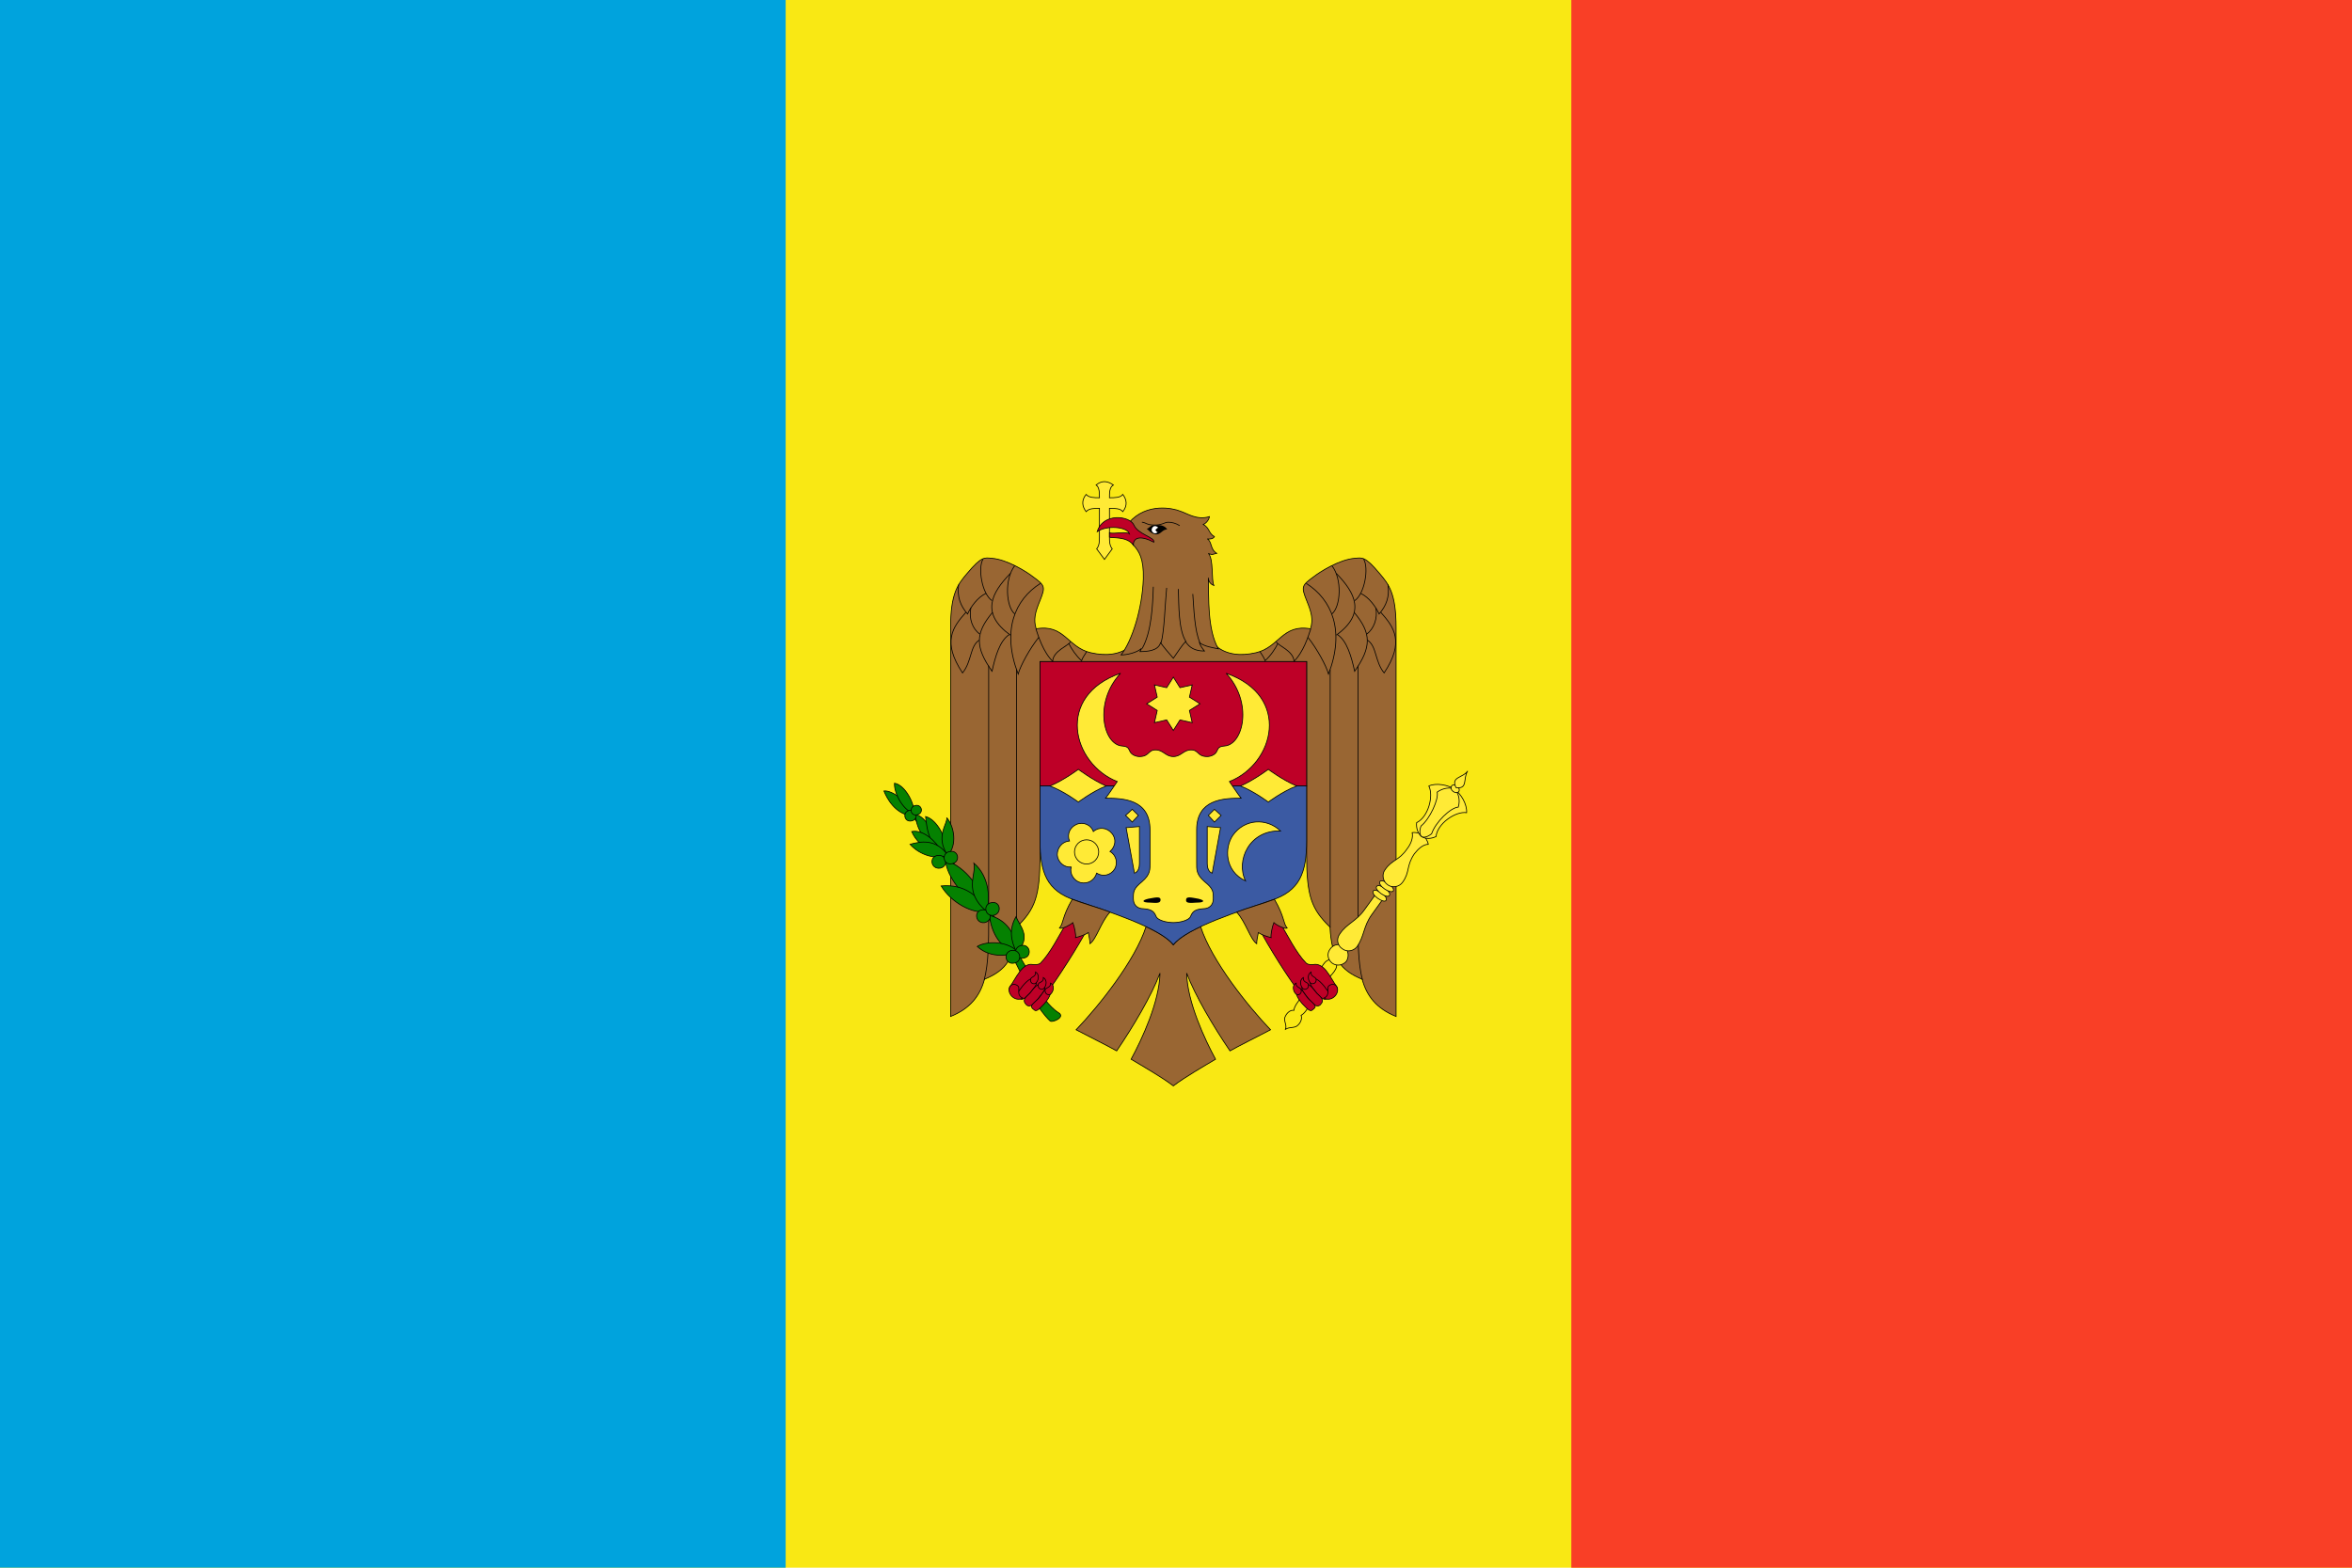<?xml version="1.0" encoding="UTF-8" standalone="no"?>
<svg
   xmlns:dc="http://purl.org/dc/elements/1.1/"
   xmlns:cc="http://web.resource.org/cc/"
   xmlns:rdf="http://www.w3.org/1999/02/22-rdf-syntax-ns#"
   xmlns:svg="http://www.w3.org/2000/svg"
   xmlns="http://www.w3.org/2000/svg"
   xmlns:sodipodi="http://sodipodi.sourceforge.net/DTD/sodipodi-0.dtd"
   xmlns:inkscape="http://www.inkscape.org/namespaces/inkscape"
   version="1.0"
   width="1062.992"
   height="708.661"
   id="svg15101"
   sodipodi:version="0.32"
   inkscape:version="0.45"
   sodipodi:docname="Flag_of_Moldova.svg"
   sodipodi:docbase="/home/divanov"
   inkscape:output_extension="org.inkscape.output.svg.inkscape"
   sodipodi:modified="true">
  <defs
     id="defs15218" />
  <sodipodi:namedview
     inkscape:window-height="755"
     inkscape:window-width="1280"
     inkscape:pageshadow="2"
     inkscape:pageopacity="0.0"
     guidetolerance="10.0"
     gridtolerance="10.0"
     objecttolerance="10.0"
     borderopacity="1.0"
     bordercolor="#666666"
     pagecolor="#ffffff"
     id="base"
     width="300mm"
     height="200mm"
     inkscape:zoom="0.5629299"
     inkscape:cx="629.83906"
     inkscape:cy="325.26278"
     inkscape:window-x="-5"
     inkscape:window-y="-5"
     inkscape:current-layer="svg15101" />
  <rect
     id="rect2182"
     style="fill:#f9e814;fill-opacity:1;fill-rule:evenodd;stroke:none;stroke-width:1;stroke-linecap:round;stroke-linejoin:round;stroke-miterlimit:4;stroke-dasharray:none;stroke-dashoffset:1;stroke-opacity:1"
     y="1.284621e-05"
     x="0"
     height="710.267"
     width="1065.25" />
  <rect
     id="rect1307"
     style="fill:#00a3dd;fill-opacity:1;fill-rule:evenodd;stroke:none;stroke-width:1;stroke-linecap:round;stroke-linejoin:round;stroke-miterlimit:4;stroke-dasharray:none;stroke-dashoffset:1;stroke-opacity:1"
     y="3.8146973e-06"
     x="0"
     height="710.267"
     width="355.083" />
  <rect
     id="rect2184"
     style="fill:#f93f26;fill-opacity:1;fill-rule:evenodd;stroke:none;stroke-width:1;stroke-linecap:round;stroke-linejoin:round;stroke-miterlimit:4;stroke-dasharray:none;stroke-dashoffset:1;stroke-opacity:1"
     y="3.8146973e-06"
     x="710.167"
     height="710.267"
     width="355.083" />
  <g
     id="g3401"
     transform="matrix(2.205,0,0,2.205,-130.08,23.543)">
    <path
       id="21211408"
       style="fill:#ffea36;stroke:#000000;stroke-width:0.155"
       d="M 286.395,91.368 C 287.419,91.368 288.672,91.368 289.127,90.684 C 289.924,91.709 290.152,92.961 289.127,94.214 C 288.672,93.531 287.419,93.531 286.395,93.531 L 286.395,99.451 C 286.395,100.248 286.395,101.159 286.964,101.842 L 285.37,104.005 L 283.776,101.842 C 284.345,101.159 284.345,100.248 284.345,99.451 L 284.345,93.531 C 283.321,93.531 282.182,93.531 281.613,94.214 C 280.816,93.189 280.588,91.937 281.613,90.684 C 282.182,91.368 283.321,91.368 284.345,91.368 C 284.345,90.343 284.345,89.204 283.662,88.749 C 284.915,87.724 286.053,87.952 287.192,88.749 C 286.395,89.204 286.395,90.343 286.395,91.368 z " />
    <path
       id="21211320"
       style="fill:#996633;fill-opacity:1;stroke:#000000;stroke-width:0.155"
       d="M 299.488,211.937 C 301.878,210.115 305.863,207.838 308.14,206.472 C 305.977,202.487 302.334,194.745 302.22,188.825 C 303.928,193.379 307.685,199.755 311.101,204.764 C 312.694,203.853 316.793,201.804 319.412,200.438 C 314.744,195.542 307.343,186.32 305.066,179.261 C 303.017,180.286 300.626,181.538 299.488,183.018 C 298.349,181.538 295.958,180.286 293.909,179.261 C 291.632,186.32 284.231,195.542 279.563,200.438 C 282.182,201.804 286.281,203.853 287.875,204.764 C 291.29,199.755 295.047,193.379 296.755,188.825 C 296.641,194.745 292.998,202.487 290.835,206.472 C 293.112,207.838 297.097,210.115 299.488,211.937 z " />
    <path
       id="21211232"
       style="fill:#996633;fill-opacity:1;stroke:#000000;stroke-width:0.155"
       d="M 272.163,124.954 C 272.163,124.954 272.163,156.035 272.163,164.574 C 272.163,173.113 271.138,175.732 267.381,179.375 C 267.04,185.751 265.218,188.256 260.778,190.077 C 259.867,193.493 257.818,196.111 253.833,197.705 C 253.833,197.705 253.833,135.542 253.833,118.009 C 253.833,110.95 255.313,109.128 257.249,106.851 C 260.209,103.322 260.778,103.664 262.258,103.777 C 265.446,104.005 269.545,106.624 270.683,107.535 C 273.188,109.356 273.302,109.584 272.163,112.43 C 271.138,114.935 270.797,116.301 271.366,118.237 C 277.173,117.212 277.742,121.994 282.524,123.132 C 289.355,124.726 293.226,121.083 293.909,114.935 L 305.066,114.935 C 305.749,121.083 309.62,124.726 316.452,123.132 C 321.233,121.994 321.803,117.212 327.609,118.237 C 328.178,116.301 327.837,114.935 326.812,112.43 C 325.674,109.584 325.787,109.356 328.292,107.535 C 329.431,106.624 333.529,104.005 336.717,103.777 C 338.197,103.664 338.767,103.322 341.727,106.851 C 343.662,109.128 345.142,110.95 345.142,118.009 C 345.142,135.542 345.142,197.705 345.142,197.705 C 341.157,196.111 339.108,193.493 338.197,190.077 C 333.757,188.256 331.935,185.751 331.594,179.375 C 327.837,175.732 326.812,173.113 326.812,164.574 C 326.812,156.035 326.812,124.954 326.812,124.954 L 272.163,124.954 z " />
    <path
       id="21211144"
       style="fill:#996633;fill-opacity:1;stroke:#000000;stroke-width:0.155"
       d="M 308.71,122.335 C 307.571,122.108 305.977,121.88 304.839,121.083 C 305.066,121.766 305.408,122.221 305.863,122.791 C 303.928,122.791 302.789,122.108 301.992,120.855 C 301.309,121.538 300.285,123.132 299.488,124.271 C 298.463,123.132 297.438,121.88 296.869,121.083 C 296.414,122.791 294.023,122.905 292.656,122.905 C 292.77,122.677 292.884,122.449 292.998,122.221 C 292.087,123.132 289.924,123.588 288.786,123.588 C 291.063,120.627 293.112,114.138 293.34,107.99 C 293.453,103.777 292.429,102.297 291.29,101.045 C 290.721,100.476 290.266,96.719 290.379,96.491 C 294.023,92.278 299.488,93.531 300.854,94.1 C 302.334,94.555 304.269,96.035 306.888,95.238 C 306.774,95.922 306.205,96.605 305.636,96.832 C 307.002,97.629 306.66,98.654 307.913,99.337 C 307.685,99.793 306.888,99.906 306.433,99.793 C 307.457,100.362 307.002,101.956 308.368,102.753 C 307.799,102.867 307.457,103.208 306.66,102.753 C 307.799,104.005 307.23,108.218 307.799,109.356 C 307.457,109.242 306.66,108.787 306.66,107.762 C 306.774,111.747 306.433,118.35 308.71,122.335 z " />
    <path
       id="21210968"
       style="fill:none;stroke:#000000;stroke-width:0.155;stroke-linecap:round"
       d="M 293.112,96.377 C 293.909,96.491 294.137,96.946 295.389,96.946 C 297.097,97.06 297.666,96.377 298.463,96.377 C 299.146,96.377 300.057,96.605 300.74,97.06" />
    <g
       id="g2603"
       transform="matrix(0.114,0,0,0.114,299.488,87.838)">
      <path
         id="21210792"
         style="fill:none;stroke:#000000;stroke-width:1.36"
         d="M -36,191 C -37,223 -39,272 -56,302" />
      <path
         id="21210704"
         style="fill:none;stroke:#000000;stroke-width:1.36"
         d="M -12,193 C -15,223 -16,270 -22,292" />
      <path
         id="21210616"
         style="fill:none;stroke:#000000;stroke-width:1.36"
         d="M 9,195 C 10,224 9,269 23,290" />
      <path
         id="21210528"
         style="fill:none;stroke:#000000;stroke-width:1.36"
         d="M 35,204 C 37,231 38,270 48,292" />
    </g>
    <g
       id="g2609"
       transform="matrix(0.114,0,0,0.114,299.488,87.838)">
      <path
         id="21210352"
         style="fill:none;stroke:#000000;stroke-width:1.36"
         d="M -282,804 C -282,797 -282,789 -282,781 C -282,708 -282,340 -282,340" />
      <path
         id="21210264"
         style="fill:none;stroke:#000000;stroke-width:1.36"
         d="M -340,898 C -332,867 -332,830 -332,784 C -332,707 -332,333 -332,333" />
      <path
         id="21210176"
         style="fill:none;stroke:#000000;stroke-width:1.36"
         d="M -239,185 C -285,214 -309,270 -279,348 C -275,333 -258,302 -242,282" />
      <path
         id="21210088"
         style="fill:none;stroke:#000000;stroke-width:1.36"
         d="M -217,325 C -216,306 -188,297 -185,290" />
      <path
         id="21210000"
         style="fill:none;stroke:#000000;stroke-width:1.36"
         d="M -188,293 C -183,303 -175,315 -165,324 C -163,318 -159,313 -156,308" />
      <path
         id="21209912"
         style="fill:none;stroke:#000000;stroke-width:1.36"
         d="M -285,153 C -304,177 -301,227 -285,240" />
      <path
         id="21209824"
         style="fill:none;stroke:#000000;stroke-width:1.36"
         d="M -293,167 C -327,202 -347,239 -293,278" />
      <path
         id="21209736"
         style="fill:none;stroke:#000000;stroke-width:1.36"
         d="M -342,141 C -352,157 -344,204 -326,216" />
      <path
         id="21209648"
         style="fill:none;stroke:#000000;stroke-width:1.36"
         d="M -386,187 C -389,209 -383,225 -370,240 C -364,227 -352,210 -337,203" />
      <path
         id="21209560"
         style="fill:none;stroke:#000000;stroke-width:1.36"
         d="M -325,237 C -357,275 -356,300 -326,343 C -320,316 -312,288 -295,277" />
      <path
         id="21209472"
         style="fill:none;stroke:#000000;stroke-width:1.36"
         d="M -364,229 C -368,248 -361,267 -348,276" />
      <path
         id="21209384"
         style="fill:none;stroke:#000000;stroke-width:1.36"
         d="M -373,237 C -397,264 -416,290 -379,346 C -362,325 -366,298 -349,287" />
      <path
         id="21209296"
         style="fill:none;stroke:#000000;stroke-width:1.36"
         d="M -247,267 C -243,279 -234,309 -216,326" />
    </g>
    <g
       id="g2624"
       transform="matrix(0.114,0,0,0.114,299.488,87.838)">
      <path
         id="21209120"
         style="fill:none;stroke:#000000;stroke-width:1.36"
         d="M 282,804 C 282,797 282,789 282,781 C 282,708 282,340 282,340" />
      <path
         id="21209032"
         style="fill:none;stroke:#000000;stroke-width:1.36"
         d="M 340,898 C 332,867 332,830 332,784 C 332,707 332,333 332,333" />
      <path
         id="21208944"
         style="fill:none;stroke:#000000;stroke-width:1.36"
         d="M 239,185 C 285,214 309,270 279,348 C 275,333 258,302 242,282" />
      <path
         id="21208856"
         style="fill:none;stroke:#000000;stroke-width:1.36"
         d="M 217,325 C 216,306 188,297 185,290" />
      <path
         id="21208768"
         style="fill:none;stroke:#000000;stroke-width:1.36"
         d="M 188,293 C 183,303 175,315 165,324 C 163,318 159,313 156,308" />
      <path
         id="21208680"
         style="fill:none;stroke:#000000;stroke-width:1.36"
         d="M 285,153 C 304,177 301,227 285,240" />
      <path
         id="21208592"
         style="fill:none;stroke:#000000;stroke-width:1.36"
         d="M 293,167 C 327,202 347,239 293,278" />
      <path
         id="21208504"
         style="fill:none;stroke:#000000;stroke-width:1.36"
         d="M 342,141 C 352,157 344,204 326,216" />
      <path
         id="21208416"
         style="fill:none;stroke:#000000;stroke-width:1.36"
         d="M 386,187 C 389,209 383,225 370,240 C 364,227 352,210 337,203" />
      <path
         id="21208328"
         style="fill:none;stroke:#000000;stroke-width:1.36"
         d="M 325,237 C 357,275 356,300 326,343 C 320,316 312,288 295,277" />
      <path
         id="21208240"
         style="fill:none;stroke:#000000;stroke-width:1.36"
         d="M 364,229 C 368,248 360,267 348,276" />
      <path
         id="21208152"
         style="fill:none;stroke:#000000;stroke-width:1.36"
         d="M 373,237 C 397,264 416,290 379,346 C 362,325 366,298 349,287" />
      <path
         id="21208064"
         style="fill:none;stroke:#000000;stroke-width:1.36"
         d="M 247,267 C 243,279 234,309 216,326" />
    </g>
    <path
       id="21207976"
       style="fill:#be0027;fill-opacity:1;stroke:#000000;stroke-width:0.155"
       d="M 272.163,150.457 C 272.163,139.527 272.163,124.954 272.163,124.954 L 326.812,124.954 C 326.812,124.954 326.812,139.527 326.812,150.457 L 272.163,150.457 z " />
    <path
       id="21207888"
       style="fill:#3b5aa3;fill-opacity:1;stroke:#000000;stroke-width:0.155"
       d="M 326.812,150.457 C 326.812,155.808 326.812,160.362 326.812,161.614 C 326.812,168.218 325.446,171.975 319.526,173.91 C 313.491,175.96 302.22,179.489 299.488,183.019 C 296.755,179.489 285.484,175.96 279.45,173.91 C 273.529,171.975 272.163,168.218 272.163,161.614 C 272.163,160.362 272.163,155.808 272.163,150.457 L 326.812,150.457 z " />
    <path
       id="21207712"
       style="fill:#ffea36;stroke:#000000;stroke-width:0.155"
       d="M 299.488,178.464 C 300.854,178.464 302.675,178.009 303.017,177.212 C 303.359,176.415 303.7,175.732 305.636,175.618 C 306.774,175.618 307.685,174.935 307.685,173.569 C 307.685,172.089 307.685,171.519 305.863,170.039 C 304.156,168.559 304.269,167.535 304.269,166.168 C 304.269,164.802 304.269,160.817 304.269,159.451 C 304.269,153.189 309.734,152.961 313.378,152.961 C 312.581,151.937 311.784,150.684 310.987,149.546 C 320.209,145.903 323.738,132.013 310.304,127.345 C 315.882,133.379 313.833,142.032 309.962,142.259 C 308.596,142.373 308.71,142.829 308.368,143.398 C 308.026,144.081 307.116,144.423 306.433,144.423 C 304.383,144.423 304.725,143.056 303.131,143.056 C 301.537,143.056 301.082,144.423 299.488,144.423 C 297.894,144.423 297.438,143.056 295.844,143.056 C 294.25,143.056 294.592,144.423 292.543,144.423 C 291.86,144.423 290.949,144.081 290.607,143.398 C 290.266,142.829 290.379,142.373 289.013,142.259 C 285.142,142.032 283.093,133.379 288.672,127.345 C 275.237,132.013 278.767,145.903 287.989,149.546 C 287.192,150.684 286.395,151.937 285.598,152.961 C 289.241,152.961 294.706,153.189 294.706,159.451 C 294.706,160.817 294.706,164.802 294.706,166.168 C 294.706,167.535 294.82,168.559 293.112,170.039 C 291.29,171.519 291.29,172.089 291.29,173.569 C 291.29,174.935 292.201,175.618 293.34,175.618 C 295.275,175.732 295.617,176.415 295.958,177.212 C 296.3,178.009 298.121,178.464 299.488,178.464 z " />
    <path
       id="21207624"
       style="fill:#ffea36;stroke:#000000;stroke-width:0.155;stroke-miterlimit:4;stroke-dasharray:none"
       d="M 278.539,167.079 C 277.059,167.193 275.806,166.054 275.693,164.574 C 275.693,163.094 276.717,161.842 278.197,161.728 C 277.628,160.362 278.311,158.882 279.677,158.312 C 281.044,157.743 282.637,158.426 283.093,159.793 C 284.231,158.768 285.939,158.996 286.85,160.134 C 287.875,161.273 287.647,162.867 286.508,163.891 C 287.761,164.574 288.216,166.282 287.419,167.535 C 286.622,168.787 285.028,169.128 283.776,168.331 C 283.321,169.812 281.954,170.609 280.474,170.267 C 279.108,169.925 278.197,168.445 278.539,167.079 z " />
    <path
       id="21207536"
       style="fill:#ffea36;stroke:#000000;stroke-width:0.155"
       d="M 321.461,159.679 C 318.615,156.946 314.061,157.174 311.67,160.59 C 309.962,163.094 309.962,167.876 314.288,169.925 C 312.239,165.713 315.085,159.451 321.461,159.679 z " />
    <path
       id="21207448"
       style="fill:#ffea36;stroke:#000000;stroke-width:0.155"
       d="M 299.488,128.142 L 300.854,130.305 L 303.359,129.736 L 302.789,132.24 L 304.952,133.607 L 302.789,134.973 L 303.359,137.478 L 300.854,136.908 L 299.488,139.072 L 298.121,136.908 L 295.617,137.478 L 296.186,134.973 L 294.023,133.607 L 296.186,132.24 L 295.617,129.736 L 298.121,130.305 L 299.488,128.142 z " />
    <path
       id="21207360"
       style="fill:#ffea36;stroke:#000000;stroke-width:0.155"
       d="M 292.543,158.768 C 292.543,159.906 292.543,165.599 292.543,166.396 C 292.543,167.079 292.315,168.104 291.518,168.331 L 289.81,158.996 L 292.543,158.768 z " />
    <path
       id="21207272"
       style="fill:#ffea36;stroke:#000000;stroke-width:0.155"
       d="M 291.063,157.857 L 292.315,156.491 L 291.063,155.238 L 289.696,156.491 L 291.063,157.857 z " />
    <path
       id="21207184"
       style="fill:#ffea36;stroke:#000000;stroke-width:0.155"
       d="M 306.433,158.768 C 306.433,159.906 306.433,165.599 306.433,166.396 C 306.433,167.079 306.66,168.104 307.457,168.331 L 309.165,158.996 L 306.433,158.768 z " />
    <path
       id="21207096"
       style="fill:#ffea36;stroke:#000000;stroke-width:0.155"
       d="M 307.913,157.857 L 306.66,156.491 L 307.913,155.238 L 309.279,156.491 L 307.913,157.857 z " />
    <path
       id="21207008"
       style="fill:#ffea36;stroke:#000000;stroke-width:0.155"
       d="M 285.712,150.457 C 282.865,151.595 280.019,153.758 280.019,153.758 C 280.019,153.758 277.173,151.595 274.212,150.457 C 277.173,149.204 280.019,147.041 280.019,147.041 C 280.019,147.041 282.865,149.204 285.712,150.457 z " />
    <path
       id="21206920"
       style="fill:#ffea36;stroke:#000000;stroke-width:0.155"
       d="M 313.264,150.457 C 316.11,151.595 318.956,153.758 318.956,153.758 C 318.956,153.758 321.803,151.595 324.763,150.457 C 321.803,149.204 318.956,147.041 318.956,147.041 C 318.956,147.041 316.11,149.204 313.264,150.457 z " />
    <path
       id="21206744"
       style="fill:#be0027;fill-opacity:1;stroke:#000000;stroke-width:0.155"
       d="M 291.29,101.045 C 291.29,99.565 292.657,98.996 295.503,100.476 C 295.731,99.451 292.201,98.882 291.404,96.946 C 290.493,95.011 285.028,94.442 283.89,98.313 C 285.825,96.946 290.038,97.288 290.493,98.768 C 289.81,98.199 287.192,98.882 286.395,98.54 L 286.395,99.451 C 286.85,99.679 289.924,99.223 291.29,101.045 z " />
    <path
       id="21206832"
       style="fill:#000000"
       d="M 298.235,97.857 C 297.666,96.946 296.641,96.946 295.731,96.946 C 294.592,97.06 294.592,97.629 294.023,97.743 C 294.478,97.971 294.82,98.768 295.958,98.882 C 296.983,98.882 297.211,97.857 298.235,97.857 z " />
    <path
       id="21206656"
       style="fill:#ffffff"
       d="M 296.3,98.426 C 296.186,98.54 295.958,98.654 295.731,98.654 C 295.389,98.654 295.047,98.313 295.047,97.971 C 295.047,97.516 295.389,97.174 295.731,97.174 C 295.958,97.174 296.186,97.288 296.414,97.516 C 296.072,97.516 295.958,97.971 295.731,97.971 C 295.958,97.971 295.958,98.426 296.3,98.426 z " />
    <path
       id="21206480"
       style="fill:#058101;fill-opacity:1;stroke:#000000;stroke-width:0.155"
       d="M 270.797,190.419 C 271.935,192.81 274.099,195.77 275.92,196.908 C 277.514,197.819 274.668,199.072 274.212,198.616 C 273.188,197.705 271.025,194.859 269.886,192.354 C 266.926,185.637 262.827,178.578 259.753,175.276 C 256.679,172.089 248.368,158.996 245.522,156.149 C 244.611,155.352 244.383,153.417 247.23,157.06 C 250.076,160.703 259.526,172.999 262.03,176.187 C 264.421,179.489 269.089,186.889 270.797,190.419 z " />
    <path
       id="21206392"
       style="fill:#058101;fill-opacity:1;stroke:#000000;stroke-width:0.155"
       d="M 240.171,151.481 C 240.74,152.848 242.334,156.149 245.863,156.605 C 245.294,153.531 241.651,151.254 240.171,151.481 z " />
    <path
       id="21206304"
       style="fill:#058101;fill-opacity:1;stroke:#000000;stroke-width:0.155"
       d="M 242.334,149.887 C 242.22,151.709 243.814,155.238 246.319,156.149 C 246.546,154.1 244.497,150.229 242.334,149.887 z " />
    <path
       id="21206216"
       style="fill:#058101;fill-opacity:1;stroke:#000000;stroke-width:0.155"
       d="M 246.66,156.263 C 246.66,158.768 248.368,161.956 250.759,162.639 C 250.759,160.362 248.823,156.832 246.66,156.263 z " />
    <path
       id="21206128"
       style="fill:#058101;fill-opacity:1;stroke:#000000;stroke-width:0.155"
       d="M 253.264,164.233 C 253.036,161.387 251.214,157.402 248.71,156.719 C 248.937,159.451 249.734,163.891 253.264,164.233 z " />
    <path
       id="21206040"
       style="fill:#058101;fill-opacity:1;stroke:#000000;stroke-width:0.155"
       d="M 245.863,159.793 C 248.254,159.337 250.873,161.842 251.897,163.777 C 247.799,163.208 246.66,161.5 245.863,159.793 z " />
    <path
       id="21205952"
       style="fill:#058101;fill-opacity:1;stroke:#000000;stroke-width:0.155"
       d="M 253.264,164.688 C 250.531,160.817 253.378,157.971 253.036,156.946 C 254.63,158.768 255.199,162.639 253.264,164.688 z " />
    <path
       id="21205864"
       style="fill:#058101;fill-opacity:1;stroke:#000000;stroke-width:0.155"
       d="M 253.264,164.688 C 250.873,161.159 247.571,161.842 245.522,162.411 C 247.571,164.688 250.873,165.599 253.264,164.688 z " />
    <path
       id="21205776"
       style="fill:#058101;fill-opacity:1;stroke:#000000;stroke-width:0.155"
       d="M 252.808,165.713 C 257.135,167.079 260.323,171.861 260.778,175.39 C 256.679,174.024 252.922,168.787 252.808,165.713 z " />
    <path
       id="21205688"
       style="fill:#058101;fill-opacity:1;stroke:#000000;stroke-width:0.155"
       d="M 261.233,176.187 C 259.753,173.113 256.679,170.495 251.897,170.95 C 253.947,174.366 258.387,176.757 261.233,176.187 z " />
    <path
       id="21205600"
       style="fill:#058101;fill-opacity:1;stroke:#000000;stroke-width:0.155"
       d="M 258.615,166.282 C 261.916,169.128 261.916,173.796 261.233,176.187 C 256.338,172.089 259.184,168.559 258.615,166.282 z " />
    <path
       id="21205512"
       style="fill:#058101;fill-opacity:1;stroke:#000000;stroke-width:0.155"
       d="M 261.803,176.984 C 262.144,180.514 264.193,184.157 267.267,184.157 C 267.267,180.514 264.99,177.781 261.803,176.984 z " />
    <path
       id="21205424"
       style="fill:#058101;fill-opacity:1;stroke:#000000;stroke-width:0.155"
       d="M 267.609,184.385 C 264.877,181.88 260.664,182.449 259.298,183.36 C 262.144,185.979 266.129,185.182 267.609,184.385 z " />
    <path
       id="21205336"
       style="fill:#058101;fill-opacity:1;stroke:#000000;stroke-width:0.155"
       d="M 267.381,184.612 C 266.129,182.108 265.787,179.717 267.267,177.212 C 267.723,178.92 270.683,181.311 267.381,184.498" />
    <path
       id="21205248"
       style="fill:#058101;fill-opacity:1;stroke:#000000;stroke-width:0.155"
       d="M 260.323,175.846 C 258.501,176.073 258.956,178.692 260.778,178.464 C 262.6,178.123 262.258,175.618 260.323,175.846 z " />
    <path
       id="21205160"
       style="fill:#058101;fill-opacity:1;stroke:#000000;stroke-width:0.155"
       d="M 262.258,174.366 C 260.436,174.593 260.778,177.212 262.6,176.984 C 264.421,176.643 264.08,174.024 262.258,174.366 z " />
    <path
       id="21205072"
       style="fill:#058101;fill-opacity:1;stroke:#000000;stroke-width:0.155"
       d="M 251.214,164.688 C 249.393,164.916 249.734,167.535 251.67,167.307 C 253.491,166.965 253.036,164.461 251.214,164.688 z " />
    <path
       id="21348792"
       style="fill:#058101;fill-opacity:1;stroke:#000000;stroke-width:0.155"
       d="M 253.719,163.891 C 251.897,164.119 252.239,166.738 254.061,166.396 C 255.882,166.168 255.541,163.55 253.719,163.891 z " />
    <path
       id="21348704"
       style="fill:#058101;fill-opacity:1;stroke:#000000;stroke-width:0.155"
       d="M 245.408,155.466 C 243.928,155.694 244.269,157.857 245.749,157.629 C 247.343,157.402 247.002,155.238 245.408,155.466 z " />
    <path
       id="21348616"
       style="fill:#058101;fill-opacity:1;stroke:#000000;stroke-width:0.155"
       d="M 246.66,154.442 C 245.294,154.669 245.522,156.605 246.888,156.377 C 248.368,156.149 248.026,154.214 246.66,154.442 z " />
    <path
       id="21348528"
       style="fill:#058101;fill-opacity:1;stroke:#000000;stroke-width:0.155"
       d="M 268.406,183.132 C 266.471,183.474 266.926,186.092 268.748,185.751 C 270.569,185.523 270.228,182.905 268.406,183.132 z " />
    <path
       id="21348440"
       style="fill:#058101;fill-opacity:1;stroke:#000000;stroke-width:0.155"
       d="M 266.357,184.157 C 264.535,184.498 264.99,187.117 266.812,186.775 C 268.634,186.548 268.292,183.929 266.357,184.157 z " />
    <path
       id="21348264"
       style="fill:none;stroke:#000000;stroke-width:0.155"
       d="M 332.96,187.117 C 333.074,188.369 331.252,189.736 329.886,191.33 C 328.064,193.607 327.154,196.681 325.674,197.478 C 325.901,198.047 325.674,198.844 325.104,199.413 C 324.421,200.21 323.397,199.755 322.486,200.324 C 322.827,199.299 321.916,198.502 322.486,197.591 C 322.827,196.908 323.51,196.339 324.193,196.453 C 324.421,194.745 326.926,192.81 328.406,190.305 C 329.545,188.597 330.114,186.32 331.48,186.092" />
    <path
       id="21348176"
       style="fill:#ffea36;stroke:#000000;stroke-width:0.155"
       d="M 332.049,186.775 C 332.96,187.459 334.326,187.231 335.009,186.32 C 335.579,185.295 335.351,184.043 334.44,183.36 C 333.529,182.677 332.277,182.905 331.594,183.929 C 330.911,184.84 331.138,186.092 332.049,186.775 z " />
    <path
       id="21348088"
       style="fill:#ffea36;stroke:#000000;stroke-width:0.155"
       d="M 344.231,171.178 L 340.133,176.87 C 338.425,179.261 338.653,181.197 337.173,183.36 C 336.49,184.271 335.123,184.612 334.099,183.815 C 333.074,183.132 332.846,181.766 333.643,180.741 C 335.009,178.692 336.945,178.237 338.653,175.846 L 342.751,170.153 L 344.231,171.178 z " />
    <path
       id="21348000"
       style="fill:#ffea36;stroke:#000000;stroke-width:0.155"
       d="M 340.474,171.975 C 339.905,172.772 342.638,174.593 343.093,173.91 C 343.662,173.113 340.93,171.292 340.474,171.975 z " />
    <path
       id="21347912"
       style="fill:#ffea36;stroke:#000000;stroke-width:0.155"
       d="M 341.157,171.064 C 340.588,171.747 343.321,173.683 343.776,172.886 C 344.345,172.202 341.613,170.267 341.157,171.064 z " />
    <path
       id="21347824"
       style="fill:#ffea36;stroke:#000000;stroke-width:0.155"
       d="M 341.841,170.039 C 341.271,170.836 344.004,172.658 344.573,171.975 C 345.028,171.178 342.296,169.356 341.841,170.039 z " />
    <path
       id="21347736"
       style="fill:#ffea36;stroke:#000000;stroke-width:0.155"
       d="M 343.434,170.722 C 344.345,171.405 345.825,171.178 346.508,170.153 C 347.989,168.104 347.192,166.851 348.899,164.347 C 349.696,163.322 350.721,162.411 351.746,162.411 C 351.632,161.728 351.063,160.817 350.607,160.476 C 350.152,160.134 349.127,159.906 348.444,160.02 C 348.672,161.045 348.216,162.297 347.419,163.322 C 345.712,165.827 344.345,165.485 342.865,167.648 C 342.182,168.559 342.41,170.039 343.434,170.722 z " />
    <path
       id="21347648"
       style="fill:#ffea36;stroke:#000000;stroke-width:0.155"
       d="M 350.379,160.817 C 351.176,161.387 352.429,161.273 353.34,160.817 C 353.567,158.199 357.324,155.58 359.601,155.922 C 359.715,154.214 358.463,152.051 357.097,151.14 C 355.844,150.229 353.34,149.774 351.86,150.457 C 352.884,152.506 351.746,156.832 349.355,157.971 C 349.241,158.996 349.582,160.248 350.379,160.817 z " />
    <path
       id="21347560"
       style="fill:#ffea36;stroke:#000000;stroke-width:0.155"
       d="M 350.379,160.817 C 350.835,161.159 351.746,160.817 352.429,160.248 C 353.226,157.857 356.3,154.897 357.894,154.783 C 358.349,153.303 357.894,151.709 357.097,151.14 C 356.414,150.684 354.82,150.798 353.567,151.709 C 353.909,153.189 352.087,157.174 350.266,158.654 C 349.924,159.451 349.924,160.476 350.379,160.817 z " />
    <path
       id="21347472"
       style="fill:#ffea36;stroke:#000000;stroke-width:0.155"
       d="M 356.527,150.457 C 355.958,151.254 357.438,152.278 358.008,151.595 C 358.463,150.798 356.983,149.774 356.527,150.457 z " />
    <path
       id="21347384"
       style="fill:#ffea36;stroke:#000000;stroke-width:0.155"
       d="M 357.438,150.798 C 359.943,151.14 358.804,148.863 359.829,147.383 C 358.804,148.863 356.3,148.521 357.438,150.798 z " />
    <g
       id="g2695"
       style="fill:#be0027;fill-opacity:1"
       transform="matrix(0.114,0,0,0.114,299.488,87.838)">
      <path
         id="21347120"
         style="fill:#be0027;fill-opacity:1;stroke:#000000;stroke-width:1.36"
         d="M -276,916 C -285,930 -300,918 -293,909 C -289,904 -283,892 -276,883 C -270,875 -263,870 -256,870 C -248,871 -243,871 -239,868 C -221,850 -205,817 -190,792 C -177,773 -149,798 -154,805 C -169,835 -211,900 -226,919 C -234,931 -268,907 -276,916 z " />
      <path
         id="21347032"
         style="fill:#be0027;fill-opacity:1;stroke:#000000;stroke-width:1.36"
         d="M -271,909 C -282,923 -283,926 -277,931 C -272,935 -268,933 -257,921 C -247,908 -243,904 -249,898 C -253,893 -260,896 -271,909 z " />
      <path
         id="21346944"
         style="fill:#be0027;fill-opacity:1;stroke:#000000;stroke-width:1.36"
         d="M -258,922 C -265,929 -273,934 -264,943 C -259,947 -254,945 -244,933 C -234,920 -227,914 -234,908 C -243,900 -252,915 -258,922 z " />
      <path
         id="21346856"
         style="fill:#be0027;fill-opacity:1;stroke:#000000;stroke-width:1.36"
         d="M -243,932 C -254,943 -260,945 -250,952 C -247,955 -243,953 -232,941 C -220,927 -219,919 -223,915 C -230,909 -236,925 -243,932 z " />
    </g>
    <g
       id="g2701"
       style="fill:#be0027;fill-opacity:1"
       transform="matrix(0.114,0,0,0.114,299.488,87.838)">
      <path
         id="21346680"
         style="fill:#be0027;fill-opacity:1;stroke:#000000;stroke-width:1.36"
         d="M 276,916 C 285,930 300,918 293,909 C 289,904 283,892 276,883 C 270,875 263,870 255,870 C 248,871 243,871 239,868 C 221,850 205,817 190,792 C 177,773 149,798 154,805 C 169,835 210,900 226,919 C 234,931 268,907 276,916 z " />
      <path
         id="21346592"
         style="fill:#be0027;fill-opacity:1;stroke:#000000;stroke-width:1.36"
         d="M 271,909 C 282,923 283,926 277,931 C 272,935 268,933 257,921 C 247,908 243,904 249,898 C 253,893 260,896 271,909 z " />
      <path
         id="21346504"
         style="fill:#be0027;fill-opacity:1;stroke:#000000;stroke-width:1.36"
         d="M 258,922 C 265,929 273,934 264,943 C 259,947 254,945 244,933 C 234,920 227,914 234,908 C 243,900 252,915 258,922 z " />
      <path
         id="21346416"
         style="fill:#be0027;fill-opacity:1;stroke:#000000;stroke-width:1.36"
         d="M 243,932 C 254,943 260,945 250,952 C 247,955 243,953 232,941 C 220,927 219,919 223,915 C 230,909 236,925 243,932 z " />
    </g>
    <path
       id="21346240"
       style="fill:#996633;fill-opacity:1;stroke:#000000;stroke-width:0.155"
       d="M 286.508,176.301 C 284.573,178.464 283.776,181.766 282.41,182.791 C 282.41,182.221 282.182,181.083 282.068,180.514 C 281.385,180.969 280.36,181.311 279.45,181.538 C 279.563,181.083 279.222,179.261 278.88,178.464 C 278.425,178.92 276.717,179.831 276.148,179.603 C 277.059,178.464 276.603,177.44 278.767,173.683 C 280.474,174.366 284.801,175.618 286.508,176.301 z " />
    <path
       id="21346152"
       style="fill:#996633;fill-opacity:1;stroke:#000000;stroke-width:0.155"
       d="M 312.467,176.301 C 314.402,178.464 315.199,181.766 316.565,182.791 C 316.565,182.221 316.793,181.083 316.907,180.514 C 317.59,180.969 318.615,181.311 319.526,181.538 C 319.412,181.083 319.753,179.261 320.095,178.464 C 320.55,178.92 322.258,179.831 322.827,179.603 C 321.916,178.464 322.372,177.44 320.209,173.683 C 318.501,174.366 314.175,175.618 312.467,176.301 z " />
    <path
       id="21345976"
       style="fill:#be0027;fill-opacity:1;stroke:#000000;stroke-width:0.155"
       d="M 270.797,190.988 C 271.594,191.216 272.391,189.28 271.252,188.597 C 271.366,189.622 270.341,189.508 270.228,190.077 C 270.114,190.533 270.455,190.988 270.797,190.988 z " />
    <path
       id="21345888"
       style="fill:#be0027;fill-opacity:1;stroke:#000000;stroke-width:0.155"
       d="M 266.015,191.557 C 265.218,192.81 266.926,194.859 268.634,193.948 C 267.267,193.379 268.064,192.013 267.723,191.557 C 267.267,190.988 266.357,190.988 266.015,191.557 z " />
    <path
       id="21345800"
       style="fill:#be0027;fill-opacity:1;stroke:#000000;stroke-width:0.155"
       d="M 272.391,192.127 C 273.188,192.354 273.985,190.419 272.846,189.736 C 272.96,190.76 271.822,190.646 271.822,191.102 C 271.708,191.671 271.935,192.013 272.391,192.127 z " />
    <path
       id="21345712"
       style="fill:#be0027;fill-opacity:1;stroke:#000000;stroke-width:0.155"
       d="M 273.871,193.265 C 274.668,193.379 275.465,191.443 274.326,190.874 C 274.44,191.785 273.302,191.785 273.188,192.24 C 273.188,192.81 273.415,193.151 273.871,193.265 z " />
    <path
       id="21345624"
       style="fill:#be0027;fill-opacity:1;stroke:#000000;stroke-width:0.155"
       d="M 328.064,190.988 C 327.381,191.216 326.584,189.28 327.723,188.597 C 327.609,189.622 328.634,189.508 328.748,190.077 C 328.861,190.533 328.52,190.988 328.064,190.988 z " />
    <path
       id="21345536"
       style="fill:#be0027;fill-opacity:1;stroke:#000000;stroke-width:0.155"
       d="M 332.96,191.557 C 333.757,192.81 332.049,194.859 330.341,193.948 C 331.708,193.379 330.911,192.013 331.252,191.557 C 331.708,190.988 332.619,190.988 332.96,191.557 z " />
    <path
       id="21345448"
       style="fill:#be0027;fill-opacity:1;stroke:#000000;stroke-width:0.155"
       d="M 326.584,192.127 C 325.787,192.354 324.99,190.419 326.129,189.736 C 326.015,190.76 327.04,190.646 327.154,191.102 C 327.267,191.671 327.04,192.013 326.584,192.127 z " />
    <path
       id="21345360"
       style="fill:#be0027;fill-opacity:1;stroke:#000000;stroke-width:0.155"
       d="M 325.104,193.265 C 324.307,193.379 323.51,191.443 324.649,190.874 C 324.535,191.785 325.674,191.785 325.674,192.24 C 325.787,192.81 325.56,193.151 325.104,193.265 z " />
    <path
       id="21345184"
       style="fill:#000000"
       d="M 294.364,173.569 C 295.73,173.341 296.869,172.999 296.869,173.796 C 296.869,174.479 296.186,174.479 294.706,174.366 C 293.112,174.366 292.884,173.91 294.364,173.569 z " />
    <path
       id="21345096"
       style="fill:#000000"
       d="M 304.611,173.569 C 303.245,173.341 302.106,172.999 302.106,173.796 C 301.992,174.479 302.789,174.479 304.269,174.366 C 305.863,174.366 306.091,173.91 304.611,173.569 z " />
    <path
       id="path2526"
       style="opacity:1;fill:none;fill-opacity:1;fill-rule:evenodd;stroke:#000000;stroke-width:0.221;stroke-linecap:round;stroke-linejoin:round;stroke-miterlimit:4;stroke-dasharray:none;stroke-dashoffset:1;stroke-opacity:1"
       transform="matrix(0.702,0,0,0.702,83.854,48.808)"
       d="M 285.384,164.052 C 285.384,166.006 283.801,167.59 281.847,167.59 C 279.894,167.59 278.31,166.006 278.311,164.052 C 278.31,162.099 279.894,160.514 281.847,160.514 C 283.801,160.514 285.384,162.099 285.384,164.052 L 285.384,164.052 z " />
  </g>
</svg>
